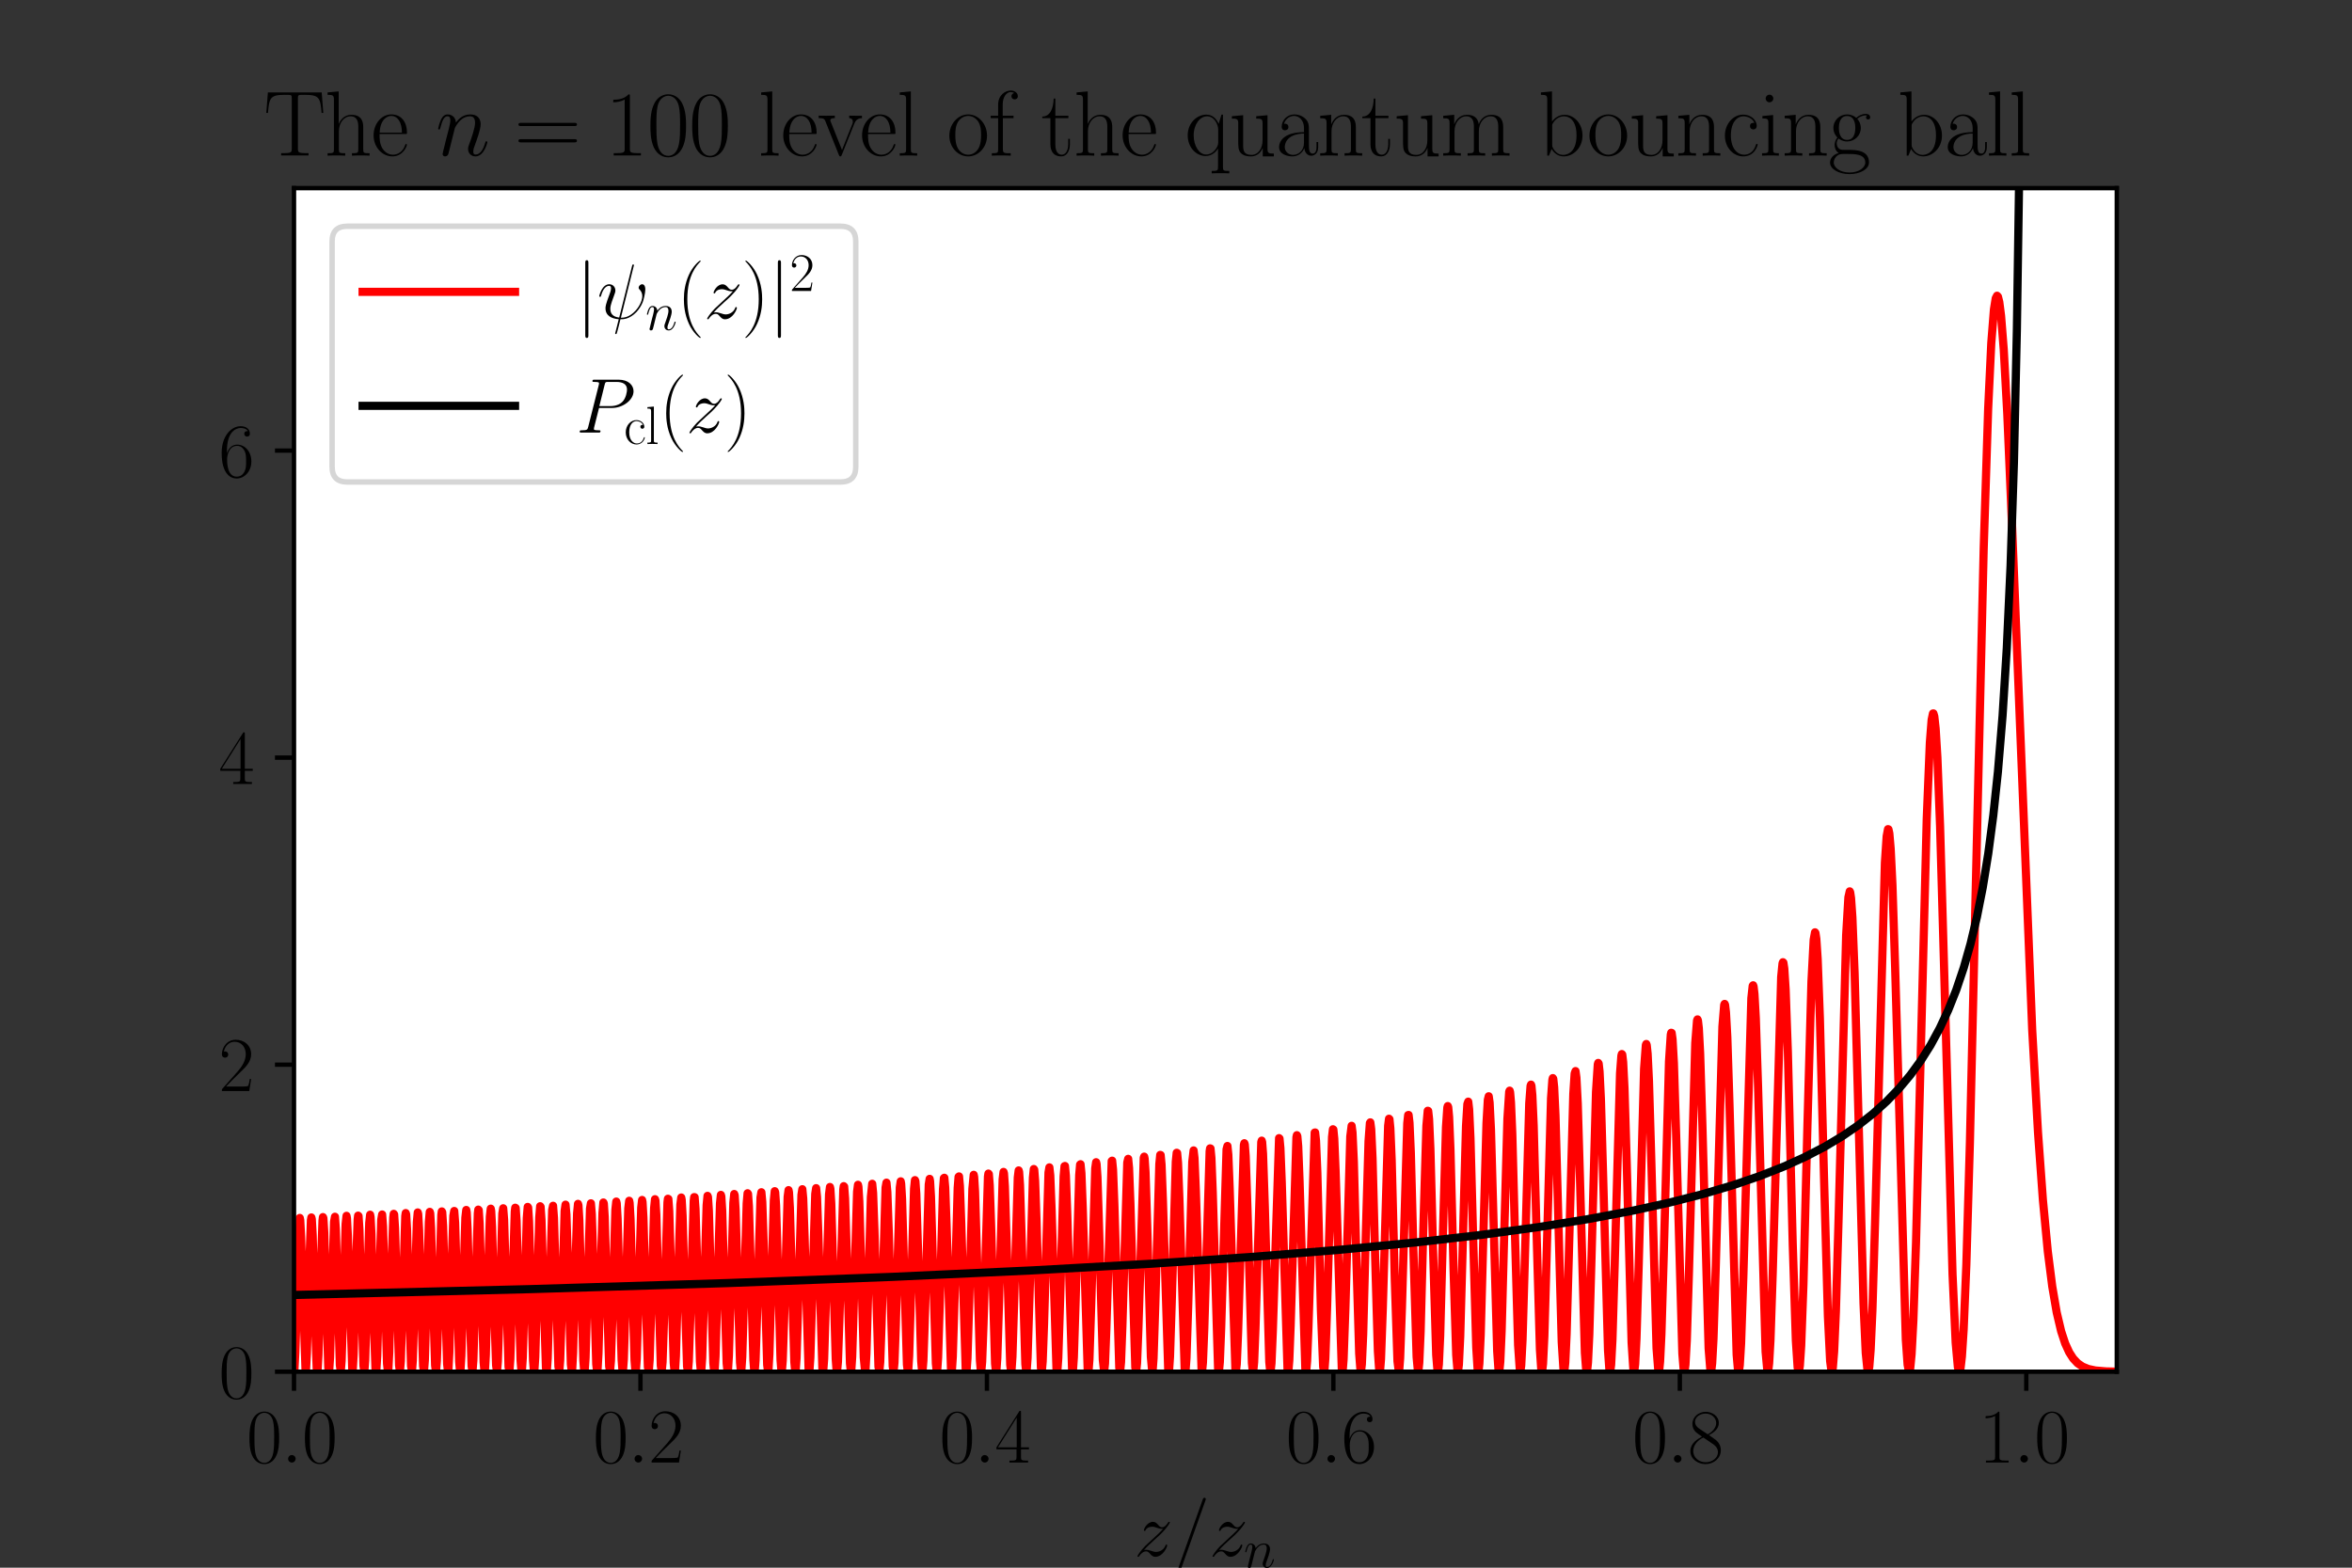 <?xml version="1.0" encoding="utf-8" standalone="no"?>
<!DOCTYPE svg PUBLIC "-//W3C//DTD SVG 1.1//EN"
  "http://www.w3.org/Graphics/SVG/1.1/DTD/svg11.dtd">
<svg height="288pt" version="1.1" viewBox="0 0 432 288" width="432pt" xmlns="http://www.w3.org/2000/svg" xmlns:xlink="http://www.w3.org/1999/xlink">
 <rect x="0" y="0" width="432" height="288" fill="#333333" stroke="none"/>
 <defs>
  <style type="text/css">*{stroke-linecap:butt;stroke-linejoin:round;}</style>
 </defs>
 <g id="figure_1">
  <g id="patch_1">
   <path d="M 0 288 
L 432 288 
L 432 0 
L 0 0 
z
" style="fill:none;"/>
  </g>
  <g id="axes_1">
   <g id="patch_2">
    <path d="M 54 252 
L 388.8 252 
L 388.8 34.56 
L 54 34.56 
z
" style="fill:#ffffff;"/>
   </g>
   <g id="matplotlib.axis_1">
    <g id="xtick_1">
     <g id="line2d_1">
      <defs>
       <path d="M 0 0 
L 0 3.5 
" id="me7a86c94c2" style="stroke:#000000;stroke-width:0.8;"/>
      </defs>
      <g>
       <use style="stroke:#000000;stroke-width:0.8;" x="54" xlink:href="#me7a86c94c2" y="252"/>
      </g>
     </g>
     <g id="text_1">
      <!-- $\mathdefault{0.0}$ -->
      <g transform="translate(45.275 268.686)scale(0.14 -0.14)">
       <defs>
        <path d="M 2688 2025 
C 2688 2416 2682 3080 2413 3591 
C 2176 4039 1798 4198 1466 4198 
C 1158 4198 768 4058 525 3597 
C 269 3118 243 2524 243 2025 
C 243 1661 250 1106 448 619 
C 723 -39 1216 -128 1466 -128 
C 1760 -128 2208 -7 2470 600 
C 2662 1042 2688 1559 2688 2025 
z
M 1466 -26 
C 1056 -26 813 325 723 812 
C 653 1188 653 1738 653 2096 
C 653 2588 653 2997 736 3387 
C 858 3929 1216 4096 1466 4096 
C 1728 4096 2067 3923 2189 3400 
C 2272 3036 2278 2607 2278 2096 
C 2278 1680 2278 1169 2202 792 
C 2067 95 1690 -26 1466 -26 
z
" id="CMR17-30" transform="scale(0.016)"/>
        <path d="M 1178 307 
C 1178 492 1024 619 870 619 
C 685 619 557 466 557 313 
C 557 128 710 0 864 0 
C 1050 0 1178 153 1178 307 
z
" id="CMMI12-3a" transform="scale(0.016)"/>
       </defs>
       <use transform="scale(0.996)" xlink:href="#CMR17-30"/>
       <use transform="translate(45.69 0)scale(0.996)" xlink:href="#CMMI12-3a"/>
       <use transform="translate(72.788 0)scale(0.996)" xlink:href="#CMR17-30"/>
      </g>
     </g>
    </g>
    <g id="xtick_2">
     <g id="line2d_2">
      <g>
       <use style="stroke:#000000;stroke-width:0.8;" x="117.635" xlink:href="#me7a86c94c2" y="252"/>
      </g>
     </g>
     <g id="text_2">
      <!-- $\mathdefault{0.2}$ -->
      <g transform="translate(108.91 268.686)scale(0.14 -0.14)">
       <defs>
        <path d="M 2669 989 
L 2554 989 
C 2490 536 2438 459 2413 420 
C 2381 369 1920 369 1830 369 
L 602 369 
C 832 619 1280 1072 1824 1597 
C 2214 1967 2669 2402 2669 3035 
C 2669 3790 2067 4224 1395 4224 
C 691 4224 262 3604 262 3030 
C 262 2780 448 2748 525 2748 
C 589 2748 781 2787 781 3010 
C 781 3207 614 3264 525 3264 
C 486 3264 448 3258 422 3245 
C 544 3790 915 4058 1306 4058 
C 1862 4058 2227 3617 2227 3035 
C 2227 2479 1901 2000 1536 1584 
L 262 146 
L 262 0 
L 2515 0 
L 2669 989 
z
" id="CMR17-32" transform="scale(0.016)"/>
       </defs>
       <use transform="scale(0.996)" xlink:href="#CMR17-30"/>
       <use transform="translate(45.69 0)scale(0.996)" xlink:href="#CMMI12-3a"/>
       <use transform="translate(72.788 0)scale(0.996)" xlink:href="#CMR17-32"/>
      </g>
     </g>
    </g>
    <g id="xtick_3">
     <g id="line2d_3">
      <g>
       <use style="stroke:#000000;stroke-width:0.8;" x="181.27" xlink:href="#me7a86c94c2" y="252"/>
      </g>
     </g>
     <g id="text_3">
      <!-- $\mathdefault{0.4}$ -->
      <g transform="translate(172.544 268.686)scale(0.14 -0.14)">
       <defs>
        <path d="M 2150 4122 
C 2150 4256 2144 4256 2029 4256 
L 128 1254 
L 128 1088 
L 1779 1088 
L 1779 457 
C 1779 224 1766 160 1318 160 
L 1197 160 
L 1197 0 
C 1402 0 1747 0 1965 0 
C 2182 0 2528 0 2733 0 
L 2733 160 
L 2611 160 
C 2163 160 2150 224 2150 457 
L 2150 1088 
L 2803 1088 
L 2803 1254 
L 2150 1254 
L 2150 4122 
z
M 1798 3703 
L 1798 1254 
L 256 1254 
L 1798 3703 
z
" id="CMR17-34" transform="scale(0.016)"/>
       </defs>
       <use transform="scale(0.996)" xlink:href="#CMR17-30"/>
       <use transform="translate(45.69 0)scale(0.996)" xlink:href="#CMMI12-3a"/>
       <use transform="translate(72.788 0)scale(0.996)" xlink:href="#CMR17-34"/>
      </g>
     </g>
    </g>
    <g id="xtick_4">
     <g id="line2d_4">
      <g>
       <use style="stroke:#000000;stroke-width:0.8;" x="244.905" xlink:href="#me7a86c94c2" y="252"/>
      </g>
     </g>
     <g id="text_4">
      <!-- $\mathdefault{0.6}$ -->
      <g transform="translate(236.179 268.686)scale(0.14 -0.14)">
       <defs>
        <path d="M 678 2176 
C 678 3690 1395 4032 1811 4032 
C 1946 4032 2272 4009 2400 3776 
C 2298 3776 2106 3776 2106 3553 
C 2106 3381 2246 3323 2336 3323 
C 2394 3323 2566 3348 2566 3560 
C 2566 3954 2246 4179 1805 4179 
C 1043 4179 243 3390 243 1984 
C 243 253 966 -128 1478 -128 
C 2099 -128 2688 427 2688 1283 
C 2688 2081 2170 2662 1517 2662 
C 1126 2662 838 2407 678 1960 
L 678 2176 
z
M 1478 25 
C 691 25 691 1200 691 1436 
C 691 1896 909 2560 1504 2560 
C 1613 2560 1926 2560 2138 2120 
C 2253 1870 2253 1609 2253 1289 
C 2253 944 2253 690 2118 434 
C 1978 171 1773 25 1478 25 
z
" id="CMR17-36" transform="scale(0.016)"/>
       </defs>
       <use transform="scale(0.996)" xlink:href="#CMR17-30"/>
       <use transform="translate(45.69 0)scale(0.996)" xlink:href="#CMMI12-3a"/>
       <use transform="translate(72.788 0)scale(0.996)" xlink:href="#CMR17-36"/>
      </g>
     </g>
    </g>
    <g id="xtick_5">
     <g id="line2d_5">
      <g>
       <use style="stroke:#000000;stroke-width:0.8;" x="308.539" xlink:href="#me7a86c94c2" y="252"/>
      </g>
     </g>
     <g id="text_5">
      <!-- $\mathdefault{0.8}$ -->
      <g transform="translate(299.814 268.686)scale(0.14 -0.14)">
       <defs>
        <path d="M 1741 2264 
C 2144 2467 2554 2773 2554 3263 
C 2554 3841 1990 4179 1472 4179 
C 890 4179 378 3759 378 3180 
C 378 3021 416 2747 666 2505 
C 730 2442 998 2251 1171 2130 
C 883 1983 211 1634 211 934 
C 211 279 838 -128 1459 -128 
C 2144 -128 2720 362 2720 1010 
C 2720 1590 2330 1857 2074 2029 
L 1741 2264 
z
M 902 2822 
C 851 2854 595 3051 595 3351 
C 595 3739 998 4032 1459 4032 
C 1965 4032 2336 3676 2336 3262 
C 2336 2669 1670 2331 1638 2331 
C 1632 2331 1626 2331 1574 2370 
L 902 2822 
z
M 2080 1519 
C 2176 1449 2483 1240 2483 851 
C 2483 381 2010 25 1472 25 
C 890 25 448 438 448 940 
C 448 1443 838 1862 1280 2060 
L 2080 1519 
z
" id="CMR17-38" transform="scale(0.016)"/>
       </defs>
       <use transform="scale(0.996)" xlink:href="#CMR17-30"/>
       <use transform="translate(45.69 0)scale(0.996)" xlink:href="#CMMI12-3a"/>
       <use transform="translate(72.788 0)scale(0.996)" xlink:href="#CMR17-38"/>
      </g>
     </g>
    </g>
    <g id="xtick_6">
     <g id="line2d_6">
      <g>
       <use style="stroke:#000000;stroke-width:0.8;" x="372.174" xlink:href="#me7a86c94c2" y="252"/>
      </g>
     </g>
     <g id="text_6">
      <!-- $\mathdefault{1.0}$ -->
      <g transform="translate(363.449 268.686)scale(0.14 -0.14)">
       <defs>
        <path d="M 1702 4058 
C 1702 4192 1696 4192 1606 4192 
C 1357 3916 979 3827 621 3827 
C 602 3827 570 3827 563 3808 
C 557 3795 557 3782 557 3648 
C 755 3648 1088 3686 1344 3839 
L 1344 461 
C 1344 236 1331 160 781 160 
L 589 160 
L 589 0 
C 896 0 1216 0 1523 0 
C 1830 0 2150 0 2458 0 
L 2458 160 
L 2266 160 
C 1715 160 1702 230 1702 458 
L 1702 4058 
z
" id="CMR17-31" transform="scale(0.016)"/>
       </defs>
       <use transform="scale(0.996)" xlink:href="#CMR17-31"/>
       <use transform="translate(45.69 0)scale(0.996)" xlink:href="#CMMI12-3a"/>
       <use transform="translate(72.788 0)scale(0.996)" xlink:href="#CMR17-30"/>
      </g>
     </g>
    </g>
    <g id="text_7">
     <!-- $z/z_n$ -->
     <g transform="translate(208.304 285.859)scale(0.14 -0.14)">
      <defs>
       <path d="M 813 486 
C 1088 803 1312 1004 1632 1296 
C 2016 1632 2182 1793 2272 1891 
C 2720 2338 2944 2713 2944 2764 
C 2944 2816 2893 2816 2880 2816 
C 2835 2816 2822 2793 2790 2750 
C 2630 2494 2477 2367 2310 2367 
C 2176 2367 2106 2421 1984 2565 
C 1850 2715 1741 2816 1555 2816 
C 1088 2816 806 2257 806 2128 
C 806 2108 813 2068 870 2068 
C 922 2068 928 2091 947 2133 
C 1056 2372 1363 2414 1485 2414 
C 1619 2414 1747 2376 1882 2327 
C 2125 2240 2227 2240 2291 2240 
C 2336 2240 2362 2240 2394 2246 
C 2182 1994 1837 1683 1549 1418 
L 902 816 
C 512 415 275 33 275 -12 
C 275 -51 307 -64 346 -64 
C 384 -64 390 -57 435 14 
C 538 163 742 384 979 384 
C 1114 384 1178 342 1306 193 
C 1427 61 1536 -64 1741 -64 
C 2368 -64 2726 732 2726 876 
C 2726 903 2720 942 2656 942 
C 2605 942 2598 917 2579 855 
C 2438 488 2061 338 1811 338 
C 1677 338 1549 376 1414 425 
C 1158 512 1088 512 1005 512 
C 941 512 870 512 813 486 
z
" id="CMMI12-7a" transform="scale(0.016)"/>
       <path d="M 2746 4562 
C 2746 4569 2784 4666 2784 4678 
C 2784 4755 2720 4800 2669 4800 
C 2637 4800 2579 4800 2528 4659 
L 384 -1363 
C 384 -1370 346 -1465 346 -1478 
C 346 -1555 410 -1600 461 -1600 
C 499 -1600 557 -1593 602 -1459 
L 2746 4562 
z
" id="CMMI12-3d" transform="scale(0.016)"/>
       <path d="M 1318 1871 
C 1331 1910 1491 2229 1728 2433 
C 1894 2586 2112 2689 2362 2689 
C 2618 2689 2707 2497 2707 2242 
C 2707 1878 2445 1150 2317 805 
C 2259 651 2227 568 2227 453 
C 2227 166 2426 -64 2733 -64 
C 3328 -64 3552 875 3552 913 
C 3552 945 3526 971 3488 971 
C 3430 971 3424 952 3392 843 
C 3245 319 3002 64 2752 64 
C 2688 64 2586 64 2586 269 
C 2586 429 2656 621 2694 710 
C 2822 1063 3091 1780 3091 2145 
C 3091 2528 2867 2816 2381 2816 
C 1811 2816 1510 2415 1395 2255 
C 1376 2618 1114 2816 832 2816 
C 627 2816 486 2695 378 2478 
C 262 2248 173 1865 173 1839 
C 173 1814 198 1782 243 1782 
C 294 1782 301 1788 339 1935 
C 442 2325 557 2689 813 2689 
C 960 2689 1011 2586 1011 2395 
C 1011 2254 947 2005 902 1807 
L 723 1118 
C 698 996 627 709 595 594 
C 550 428 480 128 480 96 
C 480 6 550 -64 646 -64 
C 723 -64 813 -26 864 70 
C 877 102 934 326 966 453 
L 1107 1028 
L 1318 1871 
z
" id="CMMI12-6e" transform="scale(0.016)"/>
      </defs>
      <use transform="scale(0.996)" xlink:href="#CMMI12-7a"/>
      <use transform="translate(49.755 0)scale(0.996)" xlink:href="#CMMI12-3d"/>
      <use transform="translate(98.53 0)scale(0.996)" xlink:href="#CMMI12-7a"/>
      <use transform="translate(143.846 -14.944)scale(0.697)" xlink:href="#CMMI12-6e"/>
     </g>
    </g>
   </g>
   <g id="matplotlib.axis_2">
    <g id="ytick_1">
     <g id="line2d_7">
      <defs>
       <path d="M 0 0 
L -3.5 0 
" id="m20dd6323a6" style="stroke:#000000;stroke-width:0.8;"/>
      </defs>
      <g>
       <use style="stroke:#000000;stroke-width:0.8;" x="54" xlink:href="#m20dd6323a6" y="252"/>
      </g>
     </g>
     <g id="text_8">
      <!-- $\mathdefault{0}$ -->
      <g transform="translate(40.172 256.843)scale(0.14 -0.14)">
       <use transform="scale(0.996)" xlink:href="#CMR17-30"/>
      </g>
     </g>
    </g>
    <g id="ytick_2">
     <g id="line2d_8">
      <g>
       <use style="stroke:#000000;stroke-width:0.8;" x="54" xlink:href="#m20dd6323a6" y="195.593"/>
      </g>
     </g>
     <g id="text_9">
      <!-- $\mathdefault{2}$ -->
      <g transform="translate(40.172 200.435)scale(0.14 -0.14)">
       <use transform="scale(0.996)" xlink:href="#CMR17-32"/>
      </g>
     </g>
    </g>
    <g id="ytick_3">
     <g id="line2d_9">
      <g>
       <use style="stroke:#000000;stroke-width:0.8;" x="54" xlink:href="#m20dd6323a6" y="139.185"/>
      </g>
     </g>
     <g id="text_10">
      <!-- $\mathdefault{4}$ -->
      <g transform="translate(40.172 144.028)scale(0.14 -0.14)">
       <use transform="scale(0.996)" xlink:href="#CMR17-34"/>
      </g>
     </g>
    </g>
    <g id="ytick_4">
     <g id="line2d_10">
      <g>
       <use style="stroke:#000000;stroke-width:0.8;" x="54" xlink:href="#m20dd6323a6" y="82.778"/>
      </g>
     </g>
     <g id="text_11">
      <!-- $\mathdefault{6}$ -->
      <g transform="translate(40.172 87.621)scale(0.14 -0.14)">
       <use transform="scale(0.996)" xlink:href="#CMR17-36"/>
      </g>
     </g>
    </g>
   </g>
   <g id="line2d_11">
    <path clip-path="url(#p88b8ac4ce0)" d="M 54 252 
L 54.082 251.591 
L 54.245 248.456 
L 55.063 223.749 
L 55.145 224.142 
L 55.308 227.242 
L 56.126 251.999 
L 56.207 251.634 
L 56.371 248.585 
L 56.78 233.092 
L 57.107 224.161 
L 57.189 223.659 
L 57.27 223.972 
L 57.434 226.922 
L 57.843 242.33 
L 58.17 251.421 
L 58.251 251.985 
L 58.333 251.735 
L 58.497 248.902 
L 58.905 233.571 
L 59.233 224.243 
L 59.314 223.594 
L 59.396 223.755 
L 59.56 226.423 
L 59.887 238.248 
L 60.295 251.182 
L 60.377 251.927 
L 60.459 251.865 
L 60.622 249.382 
L 60.949 237.728 
L 61.358 224.459 
L 61.522 223.531 
L 61.685 225.777 
L 62.012 237.184 
L 62.421 250.781 
L 62.585 251.974 
L 62.748 249.986 
L 62.993 242.181 
L 63.484 224.865 
L 63.647 223.36 
L 63.729 223.808 
L 63.893 226.977 
L 64.71 251.99 
L 64.792 251.714 
L 64.956 248.855 
L 65.364 233.526 
L 65.691 224.047 
L 65.773 223.324 
L 65.855 223.401 
L 66.018 225.894 
L 66.345 237.519 
L 66.754 250.899 
L 66.918 251.954 
L 67.081 249.855 
L 67.408 238.629 
L 67.817 224.669 
L 67.981 223.156 
L 68.062 223.591 
L 68.226 226.723 
L 68.635 242.23 
L 68.962 251.363 
L 69.044 251.972 
L 69.125 251.783 
L 69.289 249.096 
L 69.616 237.296 
L 70.025 224.072 
L 70.188 223.114 
L 70.352 225.291 
L 70.679 236.571 
L 71.087 250.49 
L 71.251 251.999 
L 71.333 251.569 
L 71.496 248.456 
L 71.905 232.957 
L 72.232 223.667 
L 72.314 222.995 
L 72.396 223.115 
L 72.559 225.664 
L 72.886 237.305 
L 73.295 250.792 
L 73.458 251.976 
L 73.622 250.033 
L 73.867 242.334 
L 74.44 223.401 
L 74.521 222.854 
L 74.603 223.099 
L 74.767 225.867 
L 75.094 237.705 
L 75.502 250.939 
L 75.666 251.95 
L 75.829 249.851 
L 76.156 238.683 
L 76.565 224.499 
L 76.729 222.738 
L 76.811 223.028 
L 76.974 225.87 
L 77.301 237.764 
L 77.71 250.953 
L 77.873 251.948 
L 78.037 249.844 
L 78.364 238.686 
L 78.773 224.451 
L 78.936 222.633 
L 79.018 222.889 
L 79.182 225.661 
L 79.509 237.478 
L 79.917 250.836 
L 80.081 251.971 
L 80.244 250.014 
L 80.49 242.34 
L 81.062 223.19 
L 81.144 222.549 
L 81.225 222.691 
L 81.389 225.245 
L 81.716 236.841 
L 82.125 250.567 
L 82.288 251.998 
L 82.37 251.549 
L 82.534 248.442 
L 82.942 232.982 
L 83.269 223.35 
L 83.433 222.468 
L 83.596 224.652 
L 83.924 235.85 
L 84.332 250.101 
L 84.496 251.98 
L 84.578 251.767 
L 84.741 249.092 
L 85.068 237.39 
L 85.477 223.701 
L 85.64 222.283 
L 85.722 222.731 
L 85.886 225.825 
L 86.295 241.249 
L 86.622 250.97 
L 86.785 251.948 
L 86.949 249.873 
L 87.276 238.809 
L 87.766 222.903 
L 87.848 222.221 
L 87.93 222.31 
L 88.093 224.745 
L 88.42 236.178 
L 88.829 250.241 
L 88.993 251.991 
L 89.074 251.721 
L 89.238 248.957 
L 89.565 237.195 
L 89.974 223.5 
L 90.137 222.045 
L 90.219 222.465 
L 90.382 225.495 
L 90.791 240.849 
L 91.118 250.797 
L 91.282 251.981 
L 91.445 250.127 
L 91.691 242.626 
L 92.263 222.944 
L 92.426 221.974 
L 92.59 224.029 
L 92.917 235.019 
L 93.407 251.128 
L 93.571 251.909 
L 93.735 249.679 
L 94.062 238.495 
L 94.552 222.578 
L 94.634 221.871 
L 94.716 221.925 
L 94.879 224.27 
L 95.206 235.562 
L 95.615 249.91 
L 95.778 251.95 
L 95.86 251.844 
L 96.024 249.41 
L 96.351 238.021 
L 96.76 223.717 
L 96.923 221.719 
L 97.005 221.844 
L 97.168 224.31 
L 97.495 235.715 
L 97.904 249.977 
L 98.068 251.959 
L 98.149 251.828 
L 98.313 249.353 
L 98.64 237.939 
L 99.049 223.623 
L 99.212 221.598 
L 99.294 221.704 
L 99.458 224.127 
L 99.785 235.472 
L 100.275 251.25 
L 100.357 251.936 
L 100.439 251.868 
L 100.602 249.519 
L 100.929 238.255 
L 101.42 222.267 
L 101.583 221.513 
L 101.747 223.726 
L 102.074 234.826 
L 102.564 251.027 
L 102.728 251.943 
L 102.891 249.89 
L 103.137 242.258 
L 103.709 222.449 
L 103.873 221.309 
L 104.036 223.138 
L 104.281 230.53 
L 104.854 250.611 
L 105.017 251.998 
L 105.099 251.574 
L 105.262 248.59 
L 105.671 233.326 
L 105.998 222.858 
L 106.162 221.162 
L 106.244 221.426 
L 106.407 224.114 
L 106.734 235.685 
L 107.143 249.921 
L 107.306 251.946 
L 107.388 251.856 
L 107.552 249.494 
L 107.879 238.266 
L 108.369 222.035 
L 108.533 221.062 
L 108.696 223.029 
L 108.942 230.533 
L 109.514 250.598 
L 109.677 251.999 
L 109.759 251.591 
L 109.923 248.655 
L 110.25 236.847 
L 110.658 222.798 
L 110.822 220.911 
L 110.904 221.066 
L 111.067 223.535 
L 111.394 234.845 
L 111.885 250.997 
L 112.048 251.955 
L 112.212 249.991 
L 112.457 242.51 
L 113.029 222.282 
L 113.193 220.74 
L 113.275 221.068 
L 113.438 223.847 
L 113.765 235.465 
L 114.174 249.777 
L 114.338 251.915 
L 114.419 251.9 
L 114.583 249.706 
L 114.91 238.719 
L 115.4 221.981 
L 115.564 220.596 
L 115.646 221 
L 115.809 223.906 
L 116.136 235.637 
L 116.545 249.853 
L 116.709 251.928 
L 116.79 251.885 
L 116.954 249.648 
L 117.281 238.63 
L 117.771 221.869 
L 117.935 220.449 
L 118.017 220.83 
L 118.18 223.686 
L 118.507 235.352 
L 118.998 251.14 
L 119.161 251.922 
L 119.325 249.827 
L 119.652 238.995 
L 120.142 221.954 
L 120.306 220.308 
L 120.388 220.567 
L 120.551 223.191 
L 120.878 234.601 
L 121.369 250.867 
L 121.532 251.981 
L 121.696 250.221 
L 121.941 243.019 
L 122.595 220.906 
L 122.677 220.221 
L 122.759 220.259 
L 122.922 222.461 
L 123.249 233.382 
L 123.74 250.356 
L 123.903 251.992 
L 123.985 251.735 
L 124.149 249.129 
L 124.476 237.756 
L 124.966 221.276 
L 125.13 219.997 
L 125.211 220.435 
L 125.375 223.366 
L 125.702 235.06 
L 126.193 251.011 
L 126.356 251.959 
L 126.52 250.064 
L 126.765 242.751 
L 127.419 220.622 
L 127.501 219.919 
L 127.582 219.932 
L 127.746 222.068 
L 128.073 232.869 
L 128.564 250.094 
L 128.727 251.962 
L 128.809 251.836 
L 128.972 249.492 
L 129.299 238.448 
L 129.79 221.41 
L 129.953 219.691 
L 130.035 219.893 
L 130.199 222.372 
L 130.526 233.549 
L 131.016 250.395 
L 131.18 251.993 
L 131.262 251.733 
L 131.425 249.149 
L 131.752 237.855 
L 132.243 221.068 
L 132.406 219.514 
L 132.488 219.795 
L 132.651 222.412 
L 132.978 233.722 
L 133.469 250.458 
L 133.633 251.997 
L 133.714 251.711 
L 133.878 249.09 
L 134.205 237.773 
L 134.695 220.95 
L 134.859 219.35 
L 134.941 219.602 
L 135.104 222.155 
L 135.431 233.375 
L 135.922 250.293 
L 136.085 251.984 
L 136.167 251.782 
L 136.331 249.326 
L 136.658 238.215 
L 137.148 221.069 
L 137.312 219.212 
L 137.393 219.325 
L 137.557 221.609 
L 137.884 232.5 
L 138.375 249.863 
L 138.538 251.916 
L 138.62 251.908 
L 138.783 249.827 
L 139.029 242.403 
L 139.683 219.997 
L 139.846 219.029 
L 140.01 220.829 
L 140.255 227.937 
L 140.909 250.717 
L 141.073 251.998 
L 141.154 251.597 
L 141.318 248.794 
L 141.645 237.336 
L 142.135 220.502 
L 142.299 218.833 
L 142.381 219.034 
L 142.544 221.46 
L 142.871 232.474 
L 143.362 249.824 
L 143.525 251.904 
L 143.607 251.922 
L 143.771 249.91 
L 144.016 242.597 
L 144.67 219.873 
L 144.833 218.639 
L 144.915 219.056 
L 145.079 221.87 
L 145.406 233.302 
L 145.896 250.206 
L 146.06 251.97 
L 146.142 251.828 
L 146.305 249.526 
L 146.632 238.681 
L 147.204 219.5 
L 147.368 218.469 
L 147.531 220.164 
L 147.777 227.099 
L 148.513 251.475 
L 148.594 251.981 
L 148.676 251.799 
L 148.84 249.434 
L 149.167 238.536 
L 149.739 219.338 
L 149.902 218.274 
L 150.066 219.921 
L 150.311 226.782 
L 151.047 251.375 
L 151.129 251.957 
L 151.211 251.857 
L 151.374 249.655 
L 151.701 238.979 
L 152.273 219.397 
L 152.437 218.062 
L 152.519 218.41 
L 152.682 221.068 
L 153.009 232.262 
L 153.5 249.659 
L 153.663 251.856 
L 153.745 251.959 
L 153.909 250.154 
L 154.154 243.142 
L 154.89 218.504 
L 154.971 217.911 
L 155.053 217.993 
L 155.217 220.145 
L 155.544 230.712 
L 156.116 250.481 
L 156.28 251.994 
L 156.361 251.746 
L 156.525 249.289 
L 156.852 238.352 
L 157.424 218.932 
L 157.588 217.658 
L 157.669 218.026 
L 157.833 220.697 
L 158.16 231.862 
L 158.651 249.419 
L 158.896 251.987 
L 158.978 251.52 
L 159.141 248.672 
L 159.468 237.304 
L 159.959 219.877 
L 160.204 217.474 
L 160.367 219.162 
L 160.613 225.986 
L 161.349 251.077 
L 161.512 251.963 
L 161.676 250.211 
L 161.921 243.32 
L 162.657 218.171 
L 162.82 217.266 
L 162.984 218.992 
L 163.229 225.837 
L 163.965 251.013 
L 164.128 251.976 
L 164.292 250.314 
L 164.537 243.547 
L 165.273 218.133 
L 165.436 217.02 
L 165.518 217.451 
L 165.682 220.205 
L 166.009 231.397 
L 166.581 250.699 
L 166.745 252 
L 166.826 251.668 
L 166.99 249.1 
L 167.317 238.126 
L 167.889 218.382 
L 168.053 216.802 
L 168.135 216.988 
L 168.298 219.276 
L 168.625 229.883 
L 169.197 250.033 
L 169.361 251.927 
L 169.443 251.908 
L 169.606 249.939 
L 169.851 242.87 
L 170.587 217.602 
L 170.751 216.568 
L 170.833 217.025 
L 170.996 219.805 
L 171.323 230.98 
L 171.895 250.502 
L 172.059 251.992 
L 172.141 251.769 
L 172.304 249.429 
L 172.631 238.787 
L 173.204 218.463 
L 173.367 216.431 
L 173.449 216.369 
L 173.612 218.163 
L 173.858 224.996 
L 174.675 251.633 
L 174.757 251.999 
L 174.839 251.718 
L 175.002 249.282 
L 175.329 238.547 
L 175.902 218.237 
L 176.065 216.193 
L 176.147 216.119 
L 176.31 217.876 
L 176.556 224.643 
L 177.373 251.539 
L 177.455 251.987 
L 177.537 251.794 
L 177.7 249.534 
L 178.027 239.051 
L 178.6 218.39 
L 178.845 215.825 
L 178.927 216.231 
L 179.09 218.88 
L 179.417 229.823 
L 179.989 249.937 
L 180.153 251.898 
L 180.235 251.94 
L 180.398 250.138 
L 180.644 243.35 
L 181.461 216.138 
L 181.543 215.599 
L 181.625 215.695 
L 181.788 217.751 
L 182.033 224.81 
L 182.769 250.526 
L 182.933 251.991 
L 183.015 251.782 
L 183.178 249.517 
L 183.505 239.087 
L 184.159 216.641 
L 184.323 215.296 
L 184.404 215.563 
L 184.568 217.929 
L 184.895 228.463 
L 185.549 250.729 
L 185.713 252 
L 185.794 251.699 
L 185.958 249.273 
L 186.285 238.667 
L 186.939 216.327 
L 187.102 215.02 
L 187.184 215.3 
L 187.348 217.678 
L 187.675 228.196 
L 188.329 250.608 
L 188.492 251.995 
L 188.574 251.76 
L 188.738 249.473 
L 189.065 239.076 
L 189.719 216.342 
L 189.882 214.762 
L 189.964 214.895 
L 190.127 216.983 
L 190.373 224.006 
L 191.19 251.317 
L 191.354 251.919 
L 191.517 250.076 
L 191.763 243.339 
L 192.58 215.421 
L 192.744 214.459 
L 192.907 215.941 
L 193.153 222.237 
L 194.052 251.614 
L 194.134 251.995 
L 194.215 251.763 
L 194.379 249.506 
L 194.706 239.215 
L 195.36 216.112 
L 195.524 214.239 
L 195.605 214.204 
L 195.769 215.945 
L 196.014 222.52 
L 196.913 251.676 
L 196.995 252 
L 197.077 251.715 
L 197.24 249.374 
L 197.567 239.003 
L 198.222 215.867 
L 198.385 213.946 
L 198.467 213.879 
L 198.63 215.544 
L 198.876 222.001 
L 199.775 251.544 
L 199.857 251.984 
L 199.938 251.821 
L 200.102 249.723 
L 200.429 239.715 
L 201.165 214.652 
L 201.328 213.512 
L 201.41 213.84 
L 201.574 216.24 
L 201.901 226.624 
L 202.555 249.815 
L 202.8 251.977 
L 202.964 250.465 
L 203.209 244.227 
L 204.19 213.287 
L 204.272 213.227 
L 204.435 214.873 
L 204.68 221.253 
L 205.58 251.312 
L 205.743 251.933 
L 205.907 250.205 
L 206.152 243.737 
L 207.051 213.552 
L 207.215 212.892 
L 207.378 214.572 
L 207.624 220.962 
L 208.523 251.209 
L 208.687 251.962 
L 208.85 250.384 
L 209.095 244.124 
L 210.076 212.686 
L 210.158 212.485 
L 210.24 212.87 
L 210.404 215.333 
L 210.731 225.695 
L 211.385 249.273 
L 211.63 251.998 
L 211.712 251.759 
L 211.875 249.577 
L 212.202 239.604 
L 212.938 213.842 
L 213.102 212.169 
L 213.183 212.193 
L 213.347 213.956 
L 213.592 220.385 
L 214.573 251.776 
L 214.655 251.996 
L 214.737 251.638 
L 214.9 249.246 
L 215.227 239.024 
L 215.963 213.394 
L 216.127 211.775 
L 216.208 211.819 
L 216.372 213.604 
L 216.617 220.028 
L 217.598 251.701 
L 217.68 252 
L 217.762 251.727 
L 217.925 249.512 
L 218.252 239.572 
L 218.988 213.446 
L 219.233 211.341 
L 219.397 212.749 
L 219.642 218.684 
L 220.705 251.919 
L 220.787 251.939 
L 220.95 250.3 
L 221.196 244.092 
L 222.177 211.502 
L 222.258 210.966 
L 222.34 210.991 
L 222.504 212.71 
L 222.749 218.991 
L 223.73 251.427 
L 223.812 251.948 
L 223.894 251.909 
L 224.057 250.174 
L 224.302 243.882 
L 225.284 211.141 
L 225.447 210.53 
L 225.611 212.129 
L 225.856 218.231 
L 226.919 251.853 
L 227 251.979 
L 227.164 250.581 
L 227.409 244.737 
L 228.472 210.327 
L 228.554 210.022 
L 228.636 210.269 
L 228.799 212.376 
L 229.126 221.995 
L 229.944 250.383 
L 230.107 251.947 
L 230.189 251.914 
L 230.353 250.225 
L 230.598 244.058 
L 231.661 209.811 
L 231.742 209.548 
L 231.824 209.83 
L 231.988 211.987 
L 232.315 221.631 
L 233.132 250.201 
L 233.296 251.905 
L 233.378 251.955 
L 233.541 250.442 
L 233.786 244.528 
L 234.931 209.088 
L 235.013 209.164 
L 235.176 210.909 
L 235.422 217.084 
L 236.484 251.616 
L 236.566 251.99 
L 236.648 251.827 
L 236.811 249.924 
L 237.057 243.568 
L 238.12 208.919 
L 238.201 208.545 
L 238.283 208.703 
L 238.447 210.588 
L 238.692 216.895 
L 239.755 251.565 
L 239.836 251.979 
L 239.918 251.863 
L 240.082 250.069 
L 240.327 243.883 
L 241.472 208.065 
L 241.553 208.045 
L 241.717 209.567 
L 241.962 215.39 
L 242.616 240.745 
L 243.025 251.09 
L 243.189 251.996 
L 243.27 251.666 
L 243.434 249.483 
L 243.761 239.961 
L 244.66 208.884 
L 244.824 207.455 
L 244.905 207.513 
L 245.069 209.166 
L 245.314 215.113 
L 246.459 251.749 
L 246.541 252 
L 246.622 251.735 
L 246.786 249.693 
L 247.113 240.437 
L 248.012 208.77 
L 248.258 206.823 
L 248.421 208.062 
L 248.666 213.443 
L 249.157 232.078 
L 249.647 248.666 
L 249.893 251.889 
L 249.975 251.971 
L 250.138 250.619 
L 250.383 245.11 
L 250.874 226.343 
L 251.364 209.641 
L 251.61 206.314 
L 251.691 206.188 
L 251.855 207.443 
L 252.1 212.801 
L 252.591 231.371 
L 253.081 248.234 
L 253.327 251.785 
L 253.408 251.999 
L 253.49 251.71 
L 253.654 249.663 
L 253.981 240.516 
L 254.962 206.828 
L 255.125 205.521 
L 255.207 205.61 
L 255.371 207.262 
L 255.616 213.08 
L 256.188 235.265 
L 256.679 250.068 
L 256.924 251.991 
L 257.006 251.652 
L 257.169 249.529 
L 257.496 240.326 
L 258.477 206.342 
L 258.641 204.848 
L 258.723 204.83 
L 258.886 206.252 
L 259.131 211.731 
L 259.622 230.295 
L 260.194 249.296 
L 260.44 251.968 
L 260.521 251.901 
L 260.685 250.324 
L 260.93 244.663 
L 261.421 225.917 
L 261.993 206.814 
L 262.238 204.058 
L 262.32 204.089 
L 262.484 205.583 
L 262.729 211.107 
L 263.219 229.652 
L 263.792 248.927 
L 264.037 251.908 
L 264.119 251.965 
L 264.282 250.652 
L 264.527 245.379 
L 265.018 227.013 
L 265.59 207.024 
L 265.836 203.465 
L 265.917 203.197 
L 265.999 203.403 
L 266.163 205.214 
L 266.408 211.091 
L 266.98 233.209 
L 267.471 248.963 
L 267.716 251.907 
L 267.798 251.967 
L 267.961 250.685 
L 268.207 245.503 
L 268.615 230.69 
L 269.269 206.855 
L 269.515 202.826 
L 269.678 202.385 
L 269.842 203.795 
L 270.087 209.109 
L 270.578 227.347 
L 271.15 247.566 
L 271.395 251.519 
L 271.477 251.954 
L 271.559 251.929 
L 271.722 250.503 
L 271.967 245.188 
L 272.458 226.919 
L 273.03 206.322 
L 273.276 202.054 
L 273.439 201.396 
L 273.603 202.56 
L 273.848 207.496 
L 274.257 221.929 
L 274.993 248.225 
L 275.238 251.711 
L 275.32 251.996 
L 275.401 251.828 
L 275.565 250.153 
L 275.81 244.568 
L 276.301 226.124 
L 276.873 205.515 
L 277.2 200.53 
L 277.282 200.364 
L 277.364 200.647 
L 277.527 202.529 
L 277.772 208.342 
L 278.263 226.874 
L 278.835 247.132 
L 279.162 251.873 
L 279.244 251.987 
L 279.407 250.887 
L 279.653 246.115 
L 280.062 231.92 
L 280.879 202.698 
L 281.124 199.474 
L 281.206 199.256 
L 281.288 199.477 
L 281.451 201.213 
L 281.697 206.781 
L 282.187 225.018 
L 282.841 247.9 
L 283.087 251.576 
L 283.168 251.965 
L 283.25 251.921 
L 283.414 250.541 
L 283.659 245.458 
L 284.068 231.044 
L 284.885 201.743 
L 285.131 198.354 
L 285.212 198.058 
L 285.294 198.191 
L 285.458 199.729 
L 285.703 204.979 
L 286.193 222.813 
L 286.847 246.545 
L 287.175 251.717 
L 287.256 251.995 
L 287.338 251.848 
L 287.502 250.297 
L 287.747 245.052 
L 288.156 230.571 
L 288.973 200.962 
L 289.218 197.228 
L 289.382 196.769 
L 289.545 197.977 
L 289.791 202.723 
L 290.2 216.599 
L 291.099 248.534 
L 291.344 251.734 
L 291.426 251.996 
L 291.508 251.844 
L 291.671 250.313 
L 291.916 245.162 
L 292.325 230.869 
L 293.143 200.607 
L 293.47 195.551 
L 293.552 195.269 
L 293.633 195.395 
L 293.797 196.857 
L 294.042 201.873 
L 294.451 215.916 
L 295.35 248.076 
L 295.596 251.57 
L 295.759 251.942 
L 295.923 250.711 
L 296.168 246.032 
L 296.577 232.346 
L 297.558 197.171 
L 297.803 193.944 
L 297.885 193.642 
L 297.967 193.736 
L 298.13 195.104 
L 298.375 199.918 
L 298.784 213.633 
L 299.684 246.669 
L 300.011 251.67 
L 300.092 251.982 
L 300.174 251.904 
L 300.338 250.583 
L 300.583 245.86 
L 300.992 232.25 
L 301.973 196.366 
L 302.3 191.957 
L 302.382 191.79 
L 302.463 192.008 
L 302.627 193.582 
L 302.872 198.594 
L 303.281 212.39 
L 304.262 247.676 
L 304.589 251.868 
L 304.671 251.995 
L 304.753 251.743 
L 304.916 250.119 
L 305.161 245.07 
L 305.57 231.236 
L 306.551 195.007 
L 306.878 190.066 
L 306.96 189.726 
L 307.042 189.758 
L 307.205 190.929 
L 307.451 195.313 
L 307.859 208.26 
L 309.004 248.674 
L 309.249 251.69 
L 309.331 251.983 
L 309.413 251.911 
L 309.576 250.679 
L 309.822 246.247 
L 310.23 233.262 
L 311.375 191.62 
L 311.702 187.444 
L 311.784 187.273 
L 311.865 187.461 
L 312.029 188.897 
L 312.274 193.547 
L 312.683 206.636 
L 313.828 247.694 
L 314.155 251.822 
L 314.236 252 
L 314.318 251.827 
L 314.482 250.44 
L 314.727 245.891 
L 315.136 232.94 
L 316.362 188.575 
L 316.689 184.585 
L 316.771 184.427 
L 316.853 184.611 
L 317.016 185.997 
L 317.262 190.478 
L 317.67 203.183 
L 318.978 248.886 
L 319.224 251.698 
L 319.305 251.98 
L 319.387 251.927 
L 319.551 250.822 
L 319.796 246.768 
L 320.205 234.621 
L 321.676 183.38 
L 321.922 181.115 
L 322.004 181.007 
L 322.085 181.225 
L 322.249 182.626 
L 322.494 187.018 
L 322.903 199.402 
L 324.293 248.335 
L 324.62 251.887 
L 324.702 251.996 
L 324.783 251.787 
L 324.947 250.426 
L 325.192 246.134 
L 325.601 233.915 
L 327.154 179.487 
L 327.4 176.991 
L 327.481 176.767 
L 327.563 176.851 
L 327.727 177.936 
L 327.972 181.762 
L 328.381 193.173 
L 329.28 228.592 
L 329.852 246.284 
L 330.179 251.235 
L 330.343 251.989 
L 330.425 251.92 
L 330.588 250.892 
L 330.833 247.2 
L 331.242 236.032 
L 331.978 206.77 
L 332.714 180.36 
L 333.123 172.642 
L 333.368 171.279 
L 333.45 171.398 
L 333.613 172.489 
L 333.858 176.177 
L 334.267 187.096 
L 335.003 215.571 
L 335.739 241.824 
L 336.148 250.05 
L 336.393 251.917 
L 336.475 251.993 
L 336.638 251.319 
L 336.884 248.289 
L 337.211 240.79 
L 337.701 223.808 
L 339.091 171.75 
L 339.5 164.855 
L 339.745 163.751 
L 339.827 163.907 
L 339.99 164.998 
L 340.236 168.514 
L 340.644 178.816 
L 341.298 203.052 
L 342.28 239.464 
L 342.688 248.575 
L 343.015 251.797 
L 343.097 251.99 
L 343.179 251.935 
L 343.342 251.082 
L 343.588 247.985 
L 343.915 240.718 
L 344.405 224.404 
L 346.204 158.519 
L 346.531 153.621 
L 346.776 152.322 
L 346.858 152.352 
L 347.022 153.104 
L 347.267 155.916 
L 347.594 162.578 
L 348.084 177.667 
L 350.047 246.082 
L 350.374 250.692 
L 350.619 251.973 
L 350.701 251.973 
L 350.864 251.331 
L 351.109 248.787 
L 351.436 242.599 
L 351.927 228.15 
L 352.745 195.35 
L 353.889 150.456 
L 354.462 136.438 
L 354.789 132.244 
L 355.034 131.071 
L 355.116 131.061 
L 355.279 131.605 
L 355.524 133.807 
L 355.851 139.183 
L 356.342 151.796 
L 357.078 177.82 
L 358.631 234.095 
L 359.204 246.652 
L 359.612 251.195 
L 359.858 251.998 
L 359.939 251.94 
L 360.103 251.332 
L 360.348 249.211 
L 360.675 244.192 
L 361.166 232.343 
L 361.82 209.872 
L 362.883 163.71 
L 364.354 100.75 
L 365.172 75.114 
L 365.744 63.045 
L 366.235 56.831 
L 366.562 54.791 
L 366.807 54.327 
L 366.971 54.507 
L 367.216 55.478 
L 367.543 58.006 
L 368.033 64.175 
L 368.687 76.072 
L 369.587 97.203 
L 373.266 189.235 
L 374.329 208.063 
L 375.228 220.441 
L 376.127 229.896 
L 376.945 236.339 
L 377.763 241.112 
L 378.58 244.568 
L 379.316 246.808 
L 380.052 248.422 
L 380.788 249.568 
L 381.605 250.44 
L 382.505 251.06 
L 383.567 251.495 
L 384.876 251.773 
L 386.838 251.936 
L 388.8 251.983 
L 388.8 251.983 
" style="fill:none;stroke:#ff0000;stroke-linecap:square;stroke-width:1.5;"/>
   </g>
   <g id="line2d_12">
    <path clip-path="url(#p88b8ac4ce0)" d="M 54 237.898 
L 97.405 236.825 
L 133.615 235.714 
L 164.022 234.565 
L 189.71 233.378 
L 211.528 232.154 
L 230.175 230.891 
L 246.191 229.589 
L 260.04 228.246 
L 272.033 226.864 
L 282.478 225.44 
L 291.608 223.976 
L 299.577 222.478 
L 306.618 220.933 
L 312.808 219.353 
L 318.301 217.729 
L 323.253 216.037 
L 327.663 214.297 
L 331.609 212.506 
L 335.168 210.651 
L 338.417 208.706 
L 341.358 206.688 
L 344.066 204.555 
L 346.541 202.317 
L 348.785 199.988 
L 350.874 197.497 
L 352.809 194.84 
L 354.588 192.018 
L 356.29 188.886 
L 357.838 185.567 
L 359.308 181.874 
L 360.7 177.74 
L 361.938 173.378 
L 363.099 168.502 
L 364.182 163.023 
L 365.188 156.834 
L 366.116 149.801 
L 366.968 141.764 
L 367.819 131.475 
L 368.592 119.094 
L 369.289 103.924 
L 369.908 84.925 
L 370.449 60.486 
L 370.836 34.56 
L 370.836 34.56 
" style="fill:none;stroke:#000000;stroke-linecap:square;stroke-width:1.5;"/>
   </g>
   <g id="patch_3">
    <path d="M 54 252 
L 54 34.56 
" style="fill:none;stroke:#000000;stroke-linecap:square;stroke-linejoin:miter;stroke-width:0.8;"/>
   </g>
   <g id="patch_4">
    <path d="M 388.8 252 
L 388.8 34.56 
" style="fill:none;stroke:#000000;stroke-linecap:square;stroke-linejoin:miter;stroke-width:0.8;"/>
   </g>
   <g id="patch_5">
    <path d="M 54 252 
L 388.8 252 
" style="fill:none;stroke:#000000;stroke-linecap:square;stroke-linejoin:miter;stroke-width:0.8;"/>
   </g>
   <g id="patch_6">
    <path d="M 54 34.56 
L 388.8 34.56 
" style="fill:none;stroke:#000000;stroke-linecap:square;stroke-linejoin:miter;stroke-width:0.8;"/>
   </g>
   <g id="text_12">
    <!-- The $n = 100$ level of the quantum bouncing ball -->
    <g transform="translate(48.431 28.56)scale(0.168 -0.168)">
     <defs>
      <path d="M 3981 4326 
L 288 4326 
L 179 2918 
L 294 2918 
C 378 3976 467 4160 1453 4160 
C 1568 4160 1754 4160 1805 4154 
C 1926 4135 1926 4058 1926 3912 
L 1926 459 
C 1926 230 1907 160 1376 160 
L 1197 160 
L 1197 0 
C 1504 0 1824 0 2138 0 
C 2451 0 2771 0 3078 0 
L 3078 160 
L 2899 160 
C 2368 160 2349 230 2349 459 
L 2349 3912 
C 2349 4052 2349 4129 2464 4154 
C 2515 4160 2701 4160 2816 4160 
C 3795 4160 3891 3976 3974 2918 
L 4090 2918 
L 3981 4326 
z
" id="CMR17-54" transform="scale(0.016)"/>
      <path d="M 2656 1933 
C 2656 2259 2592 2790 1837 2790 
C 1312 2790 1056 2368 979 2157 
L 973 2157 
L 973 4396 
L 211 4326 
L 211 4160 
C 589 4160 646 4122 646 3817 
L 646 426 
C 646 184 621 153 211 153 
L 211 -13 
C 365 0 646 0 813 0 
C 979 0 1267 0 1421 -13 
L 1421 153 
C 1011 153 986 178 986 428 
L 986 1658 
C 986 2247 1344 2688 1792 2688 
C 2266 2688 2317 2266 2317 1958 
L 2317 428 
C 2317 184 2291 153 1882 153 
L 1882 -13 
C 2035 0 2317 0 2483 0 
C 2650 0 2938 0 3091 -13 
L 3091 153 
C 2682 153 2656 178 2656 428 
L 2656 1933 
z
" id="CMR17-68" transform="scale(0.016)"/>
      <path d="M 2438 1472 
C 2464 1498 2464 1511 2464 1576 
C 2464 2238 2118 2816 1389 2816 
C 710 2816 173 2169 173 1383 
C 173 551 781 -64 1459 -64 
C 2176 -64 2458 607 2458 740 
C 2458 784 2419 784 2406 784 
C 2362 784 2355 771 2330 696 
C 2189 265 1837 51 1504 51 
C 1229 51 954 203 781 480 
C 582 803 582 1176 582 1472 
L 2438 1472 
z
M 589 1568 
C 634 2505 1126 2714 1382 2714 
C 1818 2714 2112 2297 2118 1568 
L 589 1568 
z
" id="CMR17-65" transform="scale(0.016)"/>
      <path d="M 4115 2017 
C 4211 2017 4307 2017 4307 2125 
C 4307 2240 4198 2240 4090 2240 
L 512 2240 
C 403 2240 294 2240 294 2125 
C 294 2017 390 2017 486 2017 
L 4115 2017 
z
M 4090 896 
C 4198 896 4307 896 4307 1011 
C 4307 1119 4211 1119 4115 1119 
L 486 1119 
C 390 1119 294 1119 294 1011 
C 294 896 403 896 512 896 
L 4090 896 
z
" id="CMR17-3d" transform="scale(0.016)"/>
      <path d="M 979 4396 
L 218 4326 
L 218 4160 
C 595 4160 653 4122 653 3817 
L 653 426 
C 653 184 627 153 218 153 
L 218 -13 
C 371 0 653 0 813 0 
C 979 0 1261 0 1414 -13 
L 1414 153 
C 1005 153 979 178 979 426 
L 979 4396 
z
" id="CMR17-6c" transform="scale(0.016)"/>
      <path d="M 2502 2163 
C 2560 2304 2662 2560 3034 2560 
L 3034 2726 
C 2912 2726 2752 2726 2630 2726 
C 2496 2726 2285 2726 2157 2732 
L 2157 2566 
C 2317 2553 2406 2477 2406 2311 
C 2406 2253 2406 2240 2368 2151 
L 1664 377 
L 902 2286 
C 864 2369 864 2381 864 2407 
C 864 2560 1075 2560 1171 2560 
L 1171 2732 
C 1018 2726 736 2726 576 2726 
C 403 2726 205 2726 64 2732 
L 64 2560 
C 307 2560 442 2560 518 2362 
L 1446 44 
C 1485 -51 1491 -64 1549 -64 
C 1606 -64 1613 -51 1651 44 
L 2502 2163 
z
" id="CMR17-76" transform="scale(0.016)"/>
      <path d="M 2758 1356 
C 2758 2176 2163 2816 1466 2816 
C 768 2816 173 2176 173 1356 
C 173 551 768 -64 1466 -64 
C 2163 -64 2758 551 2758 1356 
z
M 1466 51 
C 1165 51 909 230 762 480 
C 602 767 582 1126 582 1408 
C 582 1677 595 2010 762 2298 
C 890 2509 1139 2714 1466 2714 
C 1754 2714 1997 2554 2150 2330 
C 2349 2029 2349 1607 2349 1408 
C 2349 1158 2336 775 2163 467 
C 1984 173 1709 51 1466 51 
z
" id="CMR17-6f" transform="scale(0.016)"/>
      <path d="M 979 2560 
L 1709 2560 
L 1709 2725 
L 966 2725 
L 966 3494 
C 966 4022 1235 4352 1510 4352 
C 1594 4352 1690 4327 1754 4282 
C 1702 4269 1568 4225 1568 4067 
C 1568 3901 1696 3850 1786 3850 
C 1875 3850 2003 3901 2003 4067 
C 2003 4308 1773 4454 1517 4454 
C 1152 4454 653 4156 653 3481 
L 653 2725 
L 141 2725 
L 141 2560 
L 653 2560 
L 653 427 
C 653 184 627 153 218 153 
L 218 -13 
C 371 0 666 0 832 0 
C 1018 0 1344 0 1517 -13 
L 1517 153 
C 1056 153 979 153 979 439 
L 979 2560 
z
" id="CMR17-66" transform="scale(0.016)"/>
      <path d="M 966 2560 
L 1862 2560 
L 1862 2725 
L 966 2725 
L 966 3904 
L 851 3904 
C 838 3245 614 2668 70 2668 
L 70 2560 
L 627 2560 
L 627 771 
C 627 650 627 -64 1370 -64 
C 1747 -64 1965 306 1965 777 
L 1965 1140 
L 1850 1140 
L 1850 783 
C 1850 344 1677 51 1408 51 
C 1222 51 966 178 966 758 
L 966 2560 
z
" id="CMR17-74" transform="scale(0.016)"/>
      <path d="M 2630 2802 
L 2528 2802 
L 2336 2172 
C 2189 2509 1920 2802 1491 2802 
C 838 2802 211 2223 211 1383 
C 211 548 800 -38 1440 -38 
C 1933 -38 2208 338 2291 478 
L 2291 -789 
C 2291 -1031 2266 -1063 1856 -1063 
L 1856 -1228 
C 2010 -1216 2291 -1216 2458 -1216 
C 2624 -1216 2912 -1216 3066 -1228 
L 3066 -1063 
C 2656 -1063 2630 -1037 2630 -789 
L 2630 2802 
z
M 2304 886 
C 2304 612 2074 357 2054 338 
C 1856 115 1626 64 1472 64 
C 992 64 621 669 621 1375 
C 621 2121 1043 2688 1536 2688 
C 2048 2688 2304 2108 2304 1777 
L 2304 886 
z
" id="CMR17-71" transform="scale(0.016)"/>
      <path d="M 1882 2693 
L 1882 2528 
C 2259 2528 2317 2489 2317 2186 
L 2317 1032 
C 2317 500 2029 38 1555 38 
C 1030 38 986 348 986 678 
L 986 2763 
L 211 2693 
L 211 2528 
C 467 2528 640 2528 646 2274 
L 646 1058 
C 646 633 646 361 813 183 
C 896 101 1056 -64 1517 -64 
C 2061 -64 2272 377 2323 506 
L 2330 506 
L 2330 -63 
L 3091 -63 
L 3091 128 
C 2714 128 2656 166 2656 473 
L 2656 2763 
L 1882 2693 
z
" id="CMR17-75" transform="scale(0.016)"/>
      <path d="M 2304 1653 
C 2304 2072 2304 2294 2035 2543 
C 1798 2752 1523 2816 1306 2816 
C 800 2816 435 2407 435 1971 
C 435 1728 627 1728 666 1728 
C 749 1728 896 1778 896 1954 
C 896 2112 774 2181 666 2181 
C 640 2181 608 2174 589 2168 
C 723 2592 1069 2714 1293 2714 
C 1613 2714 1965 2429 1965 1885 
L 1965 1600 
C 1587 1600 1133 1549 774 1357 
C 371 1133 256 813 256 570 
C 256 77 832 -64 1171 -64 
C 1523 -64 1850 139 1990 511 
C 2003 233 2182 -18 2464 -18 
C 2598 -18 2938 70 2938 567 
L 2938 920 
L 2822 920 
L 2822 562 
C 2822 178 2650 128 2566 128 
C 2304 128 2304 458 2304 738 
L 2304 1653 
z
M 1965 870 
C 1965 317 1568 38 1216 38 
C 896 38 646 275 646 570 
C 646 761 730 1100 1101 1305 
C 1408 1478 1760 1504 1965 1504 
L 1965 870 
z
" id="CMR17-61" transform="scale(0.016)"/>
      <path d="M 2656 1933 
C 2656 2259 2592 2790 1837 2790 
C 1331 2790 1069 2400 973 2144 
L 966 2144 
L 966 2790 
L 211 2720 
L 211 2554 
C 589 2554 646 2515 646 2208 
L 646 428 
C 646 184 621 153 211 153 
L 211 -13 
C 365 0 646 0 813 0 
C 979 0 1267 0 1421 -13 
L 1421 153 
C 1011 153 986 178 986 428 
L 986 1658 
C 986 2247 1344 2688 1792 2688 
C 2266 2688 2317 2266 2317 1958 
L 2317 428 
C 2317 184 2291 153 1882 153 
L 1882 -13 
C 2035 0 2317 0 2483 0 
C 2650 0 2938 0 3091 -13 
L 3091 153 
C 2682 153 2656 178 2656 428 
L 2656 1933 
z
" id="CMR17-6e" transform="scale(0.016)"/>
      <path d="M 4326 1933 
C 4326 2252 4269 2790 3507 2790 
C 3072 2790 2771 2496 2656 2151 
L 2650 2151 
C 2573 2676 2195 2790 1837 2790 
C 1331 2790 1069 2400 973 2144 
L 966 2144 
L 966 2790 
L 211 2720 
L 211 2554 
C 589 2554 646 2515 646 2208 
L 646 428 
C 646 184 621 153 211 153 
L 211 -13 
C 365 0 646 0 813 0 
C 979 0 1267 0 1421 -13 
L 1421 153 
C 1011 153 986 178 986 428 
L 986 1658 
C 986 2247 1344 2688 1792 2688 
C 2266 2688 2317 2266 2317 1958 
L 2317 428 
C 2317 184 2291 153 1882 153 
L 1882 -13 
C 2035 0 2317 0 2483 0 
C 2650 0 2938 0 3091 -13 
L 3091 153 
C 2682 153 2656 178 2656 428 
L 2656 1658 
C 2656 2247 3014 2688 3462 2688 
C 3936 2688 3987 2266 3987 1958 
L 3987 428 
C 3987 184 3962 153 3552 153 
L 3552 -13 
C 3706 0 3987 0 4154 0 
C 4320 0 4608 0 4762 -13 
L 4762 153 
C 4352 153 4326 178 4326 428 
L 4326 1933 
z
" id="CMR17-6d" transform="scale(0.016)"/>
      <path d="M 960 4396 
L 198 4326 
L 198 4160 
C 576 4160 634 4122 634 3817 
L 634 -13 
L 749 -13 
L 934 441 
C 1120 141 1395 -64 1766 -64 
C 2406 -64 3053 500 3053 1370 
C 3053 2188 2477 2790 1830 2790 
C 1434 2790 1152 2579 960 2330 
L 960 4396 
z
M 973 2004 
C 973 2118 973 2138 1062 2272 
C 1312 2657 1670 2688 1792 2688 
C 1984 2688 2643 2585 2643 1376 
C 2643 108 1888 38 1734 38 
C 1536 38 1248 114 1043 486 
C 973 608 973 621 973 735 
L 973 2004 
z
" id="CMR17-62" transform="scale(0.016)"/>
      <path d="M 2234 2240 
C 2112 2240 1933 2240 1933 2017 
C 1933 1838 2080 1787 2163 1787 
C 2208 1787 2394 1807 2394 2024 
C 2394 2467 1958 2803 1466 2803 
C 787 2803 211 2178 211 1363 
C 211 516 813 -64 1466 -64 
C 2259 -64 2458 677 2458 748 
C 2458 774 2451 793 2406 793 
C 2362 793 2355 787 2330 703 
C 2163 180 1798 51 1523 51 
C 1114 51 621 427 621 1369 
C 621 2338 1094 2688 1472 2688 
C 1722 2688 2093 2573 2234 2240 
z
" id="CMR17-63" transform="scale(0.016)"/>
      <path d="M 992 3909 
C 992 4049 877 4170 730 4170 
C 589 4170 467 4056 467 3909 
C 467 3769 582 3648 730 3648 
C 870 3648 992 3763 992 3909 
z
M 243 2706 
L 243 2541 
C 602 2541 653 2502 653 2197 
L 653 427 
C 653 184 627 153 218 153 
L 218 -13 
C 371 0 646 0 806 0 
C 960 0 1222 0 1370 -13 
L 1370 153 
C 992 153 979 191 979 420 
L 979 2776 
L 243 2706 
z
" id="CMR17-69" transform="scale(0.016)"/>
      <path d="M 710 1164 
C 832 1068 1043 960 1299 960 
C 1805 960 2240 1357 2240 1888 
C 2240 2054 2189 2310 1997 2509 
C 2176 2692 2438 2752 2586 2752 
C 2611 2752 2650 2752 2682 2734 
C 2656 2728 2598 2703 2598 2605 
C 2598 2527 2656 2471 2739 2471 
C 2835 2471 2886 2533 2886 2614 
C 2886 2731 2790 2854 2586 2854 
C 2330 2854 2106 2738 1926 2580 
C 1734 2753 1504 2816 1299 2816 
C 794 2816 358 2419 358 1888 
C 358 1522 570 1292 634 1228 
C 442 1004 442 743 442 711 
C 442 545 506 302 723 168 
C 390 85 128 -169 128 -486 
C 128 -943 736 -1280 1466 -1280 
C 2170 -1280 2803 -956 2803 -479 
C 2803 384 1856 384 1363 384 
C 1216 384 954 384 922 391 
C 723 423 589 602 589 826 
C 589 883 589 1024 710 1164 
z
M 1299 1068 
C 736 1068 736 1760 736 1889 
C 736 2016 736 2708 1299 2708 
C 1862 2708 1862 2016 1862 1889 
C 1862 1760 1862 1068 1299 1068 
z
M 1466 -1171 
C 826 -1171 384 -835 384 -486 
C 384 -289 493 -105 634 -4 
C 794 104 858 104 1293 104 
C 1818 104 2547 104 2547 -486 
C 2547 -835 2106 -1171 1466 -1171 
z
" id="CMR17-67" transform="scale(0.016)"/>
     </defs>
     <use transform="scale(0.996)" xlink:href="#CMR17-54"/>
     <use transform="translate(66.51 0)scale(0.996)" xlink:href="#CMR17-68"/>
     <use transform="translate(117.405 0)scale(0.996)" xlink:href="#CMR17-65"/>
     <use transform="translate(187.967 0)scale(0.996)" xlink:href="#CMMI12-6e"/>
     <use transform="translate(273.871 0)scale(0.996)" xlink:href="#CMR17-3d"/>
     <use transform="translate(373.26 0)scale(0.996)" xlink:href="#CMR17-31"/>
     <use transform="translate(418.95 0)scale(0.996)" xlink:href="#CMR17-30"/>
     <use transform="translate(464.641 0)scale(0.996)" xlink:href="#CMR17-30"/>
     <use transform="translate(540.407 0)scale(0.996)" xlink:href="#CMR17-6c"/>
     <use transform="translate(565.278 0)scale(0.996)" xlink:href="#CMR17-65"/>
     <use transform="translate(605.764 0)scale(0.996)" xlink:href="#CMR17-76"/>
     <use transform="translate(651.454 0)scale(0.996)" xlink:href="#CMR17-65"/>
     <use transform="translate(691.94 0)scale(0.996)" xlink:href="#CMR17-6c"/>
     <use transform="translate(746.887 0)scale(0.996)" xlink:href="#CMR17-6f"/>
     <use transform="translate(792.577 0)scale(0.996)" xlink:href="#CMR17-66"/>
     <use transform="translate(850.127 0)scale(0.996)" xlink:href="#CMR17-74"/>
     <use transform="translate(885.408 0)scale(0.996)" xlink:href="#CMR17-68"/>
     <use transform="translate(936.303 0)scale(0.996)" xlink:href="#CMR17-65"/>
     <use transform="translate(1006.865 0)scale(0.996)" xlink:href="#CMR17-71"/>
     <use transform="translate(1055.158 0)scale(0.996)" xlink:href="#CMR17-75"/>
     <use transform="translate(1106.053 0)scale(0.996)" xlink:href="#CMR17-61"/>
     <use transform="translate(1151.743 0)scale(0.996)" xlink:href="#CMR17-6e"/>
     <use transform="translate(1200.036 0)scale(0.996)" xlink:href="#CMR17-74"/>
     <use transform="translate(1235.317 0)scale(0.996)" xlink:href="#CMR17-75"/>
     <use transform="translate(1286.213 0)scale(0.996)" xlink:href="#CMR17-6d"/>
     <use transform="translate(1393.208 0)scale(0.996)" xlink:href="#CMR17-62"/>
     <use transform="translate(1446.706 0)scale(0.996)" xlink:href="#CMR17-6f"/>
     <use transform="translate(1492.396 0)scale(0.996)" xlink:href="#CMR17-75"/>
     <use transform="translate(1543.292 0)scale(0.996)" xlink:href="#CMR17-6e"/>
     <use transform="translate(1594.187 0)scale(0.996)" xlink:href="#CMR17-63"/>
     <use transform="translate(1634.673 0)scale(0.996)" xlink:href="#CMR17-69"/>
     <use transform="translate(1659.544 0)scale(0.996)" xlink:href="#CMR17-6e"/>
     <use transform="translate(1710.439 0)scale(0.996)" xlink:href="#CMR17-67"/>
     <use transform="translate(1786.206 0)scale(0.996)" xlink:href="#CMR17-62"/>
     <use transform="translate(1837.101 0)scale(0.996)" xlink:href="#CMR17-61"/>
     <use transform="translate(1882.791 0)scale(0.996)" xlink:href="#CMR17-6c"/>
     <use transform="translate(1907.663 0)scale(0.996)" xlink:href="#CMR17-6c"/>
    </g>
   </g>
   <g id="legend_1">
    <g id="patch_7">
     <path d="M 63.8 88.548 
L 154.384 88.548 
Q 157.184 88.548 157.184 85.748 
L 157.184 44.36 
Q 157.184 41.56 154.384 41.56 
L 63.8 41.56 
Q 61 41.56 61 44.36 
L 61 85.748 
Q 61 88.548 63.8 88.548 
z
" style="fill:#ffffff;opacity:0.8;stroke:#cccccc;stroke-linejoin:miter;"/>
    </g>
    <g id="line2d_13">
     <path d="M 66.6 53.613 
L 94.6 53.613 
" style="fill:none;stroke:#ff0000;stroke-linecap:square;stroke-width:1.5;"/>
    </g>
    <g id="line2d_14"/>
    <g id="text_13">
     <!-- $|\psi_n(z)|^2$ -->
     <g transform="translate(105.8 58.513)scale(0.14 -0.14)">
      <defs>
       <path d="M 1018 4570 
C 1018 4685 1018 4800 890 4800 
C 762 4800 762 4685 762 4570 
L 762 -1370 
C 762 -1485 762 -1600 890 -1600 
C 1018 -1600 1018 -1485 1018 -1370 
L 1018 4570 
z
" id="CMSY10-6a" transform="scale(0.016)"/>
       <path d="M 3008 4294 
C 3008 4301 3034 4384 3034 4391 
C 3034 4448 2982 4448 2963 4448 
C 2906 4448 2899 4416 2874 4320 
L 1818 77 
C 1286 141 1088 410 1088 794 
C 1088 934 1088 1082 1389 1875 
C 1472 2105 1504 2188 1504 2303 
C 1504 2591 1299 2821 998 2821 
C 410 2821 173 1894 173 1843 
C 173 1817 198 1785 243 1785 
C 301 1785 307 1811 333 1900 
C 486 2453 742 2688 979 2688 
C 1037 2688 1146 2688 1146 2483 
C 1146 2457 1146 2316 1037 2035 
C 691 1126 691 985 691 838 
C 691 223 1203 -14 1779 -58 
C 1728 -253 1683 -453 1632 -647 
C 1530 -1022 1485 -1198 1485 -1223 
C 1485 -1280 1536 -1280 1555 -1280 
C 1568 -1280 1594 -1280 1606 -1254 
C 1632 -1230 1894 -176 1920 -64 
C 2157 -64 2662 -64 3238 531 
C 3450 761 3642 1056 3750 1331 
C 3814 1498 3968 2067 3968 2393 
C 3968 2777 3776 2821 3712 2821 
C 3558 2821 3418 2668 3418 2540 
C 3418 2463 3462 2418 3488 2393 
C 3546 2335 3718 2162 3718 1830 
C 3718 1600 3590 1126 3181 666 
C 2643 64 2150 64 1958 64 
L 3008 4294 
z
" id="CMMI12-20" transform="scale(0.016)"/>
       <path d="M 1958 -1561 
C 1958 -1555 1958 -1542 1939 -1523 
C 1645 -1224 858 -407 858 1581 
C 858 3569 1632 4379 1946 4697 
C 1946 4704 1958 4717 1958 4736 
C 1958 4755 1939 4768 1914 4768 
C 1843 4768 1299 4296 986 3594 
C 666 2887 576 2199 576 1588 
C 576 1128 621 351 1005 -471 
C 1312 -1135 1837 -1600 1914 -1600 
C 1946 -1600 1958 -1587 1958 -1561 
z
" id="CMR17-28" transform="scale(0.016)"/>
       <path d="M 1683 1581 
C 1683 2040 1638 2817 1254 3639 
C 947 4303 422 4768 346 4768 
C 326 4768 301 4761 301 4729 
C 301 4717 307 4710 314 4697 
C 621 4378 1402 3568 1402 1584 
C 1402 -407 627 -1217 314 -1537 
C 307 -1549 301 -1556 301 -1568 
C 301 -1600 326 -1600 346 -1600 
C 416 -1600 960 -1128 1274 -426 
C 1594 281 1683 969 1683 1581 
z
" id="CMR17-29" transform="scale(0.016)"/>
      </defs>
      <use transform="scale(0.996)" xlink:href="#CMSY10-6a"/>
      <use transform="translate(27.674 0)scale(0.996)" xlink:href="#CMMI12-20"/>
      <use transform="translate(91.093 -14.944)scale(0.697)" xlink:href="#CMMI12-6e"/>
      <use transform="translate(132.352 0)scale(0.996)" xlink:href="#CMR17-28"/>
      <use transform="translate(167.633 0)scale(0.996)" xlink:href="#CMMI12-7a"/>
      <use transform="translate(217.388 0)scale(0.996)" xlink:href="#CMR17-29"/>
      <use transform="translate(252.669 0)scale(0.996)" xlink:href="#CMSY10-6a"/>
      <use transform="translate(280.343 36.154)scale(0.697)" xlink:href="#CMR17-32"/>
     </g>
    </g>
    <g id="line2d_15">
     <path d="M 66.6 74.561 
L 94.6 74.561 
" style="fill:none;stroke:#000000;stroke-linecap:square;stroke-width:1.5;"/>
    </g>
    <g id="line2d_16"/>
    <g id="text_14">
     <!-- $P_{\rm cl}(z)$ -->
     <g transform="translate(105.8 79.461)scale(0.14 -0.14)">
      <defs>
       <path d="M 1894 2023 
L 2970 2023 
C 3853 2023 4736 2673 4736 3401 
C 4736 3898 4314 4352 3507 4352 
L 1530 4352 
C 1408 4352 1350 4352 1350 4231 
C 1350 4167 1408 4167 1504 4167 
C 1894 4167 1894 4116 1894 4046 
C 1894 4034 1894 3995 1869 3899 
L 1005 472 
C 947 249 934 185 486 185 
C 365 185 301 185 301 70 
C 301 0 358 0 397 0 
C 518 0 646 0 768 0 
L 1517 0 
C 1638 0 1773 0 1894 0 
C 1946 0 2016 0 2016 121 
C 2016 185 1958 185 1862 185 
C 1478 185 1472 230 1472 293 
C 1472 325 1478 369 1485 401 
L 1894 2023 
z
M 2355 3930 
C 2413 4167 2438 4167 2688 4167 
L 3322 4167 
C 3802 4167 4198 4013 4198 3535 
C 4198 3369 4115 2827 3821 2534 
C 3712 2419 3405 2176 2822 2176 
L 1920 2176 
L 2355 3930 
z
" id="CMMI12-50" transform="scale(0.016)"/>
      </defs>
      <use transform="scale(0.996)" xlink:href="#CMMI12-50"/>
      <use transform="translate(62.877 -14.944)scale(0.697)" xlink:href="#CMR17-63"/>
      <use transform="translate(91.217 -14.944)scale(0.697)" xlink:href="#CMR17-6c"/>
      <use transform="translate(109.125 0)scale(0.996)" xlink:href="#CMR17-28"/>
      <use transform="translate(144.406 0)scale(0.996)" xlink:href="#CMMI12-7a"/>
      <use transform="translate(194.161 0)scale(0.996)" xlink:href="#CMR17-29"/>
     </g>
    </g>
   </g>
  </g>
 </g>
 <defs>
  <clipPath id="p88b8ac4ce0">
   <rect height="217.44" width="334.8" x="54" y="34.56"/>
  </clipPath>
 </defs>
</svg>
